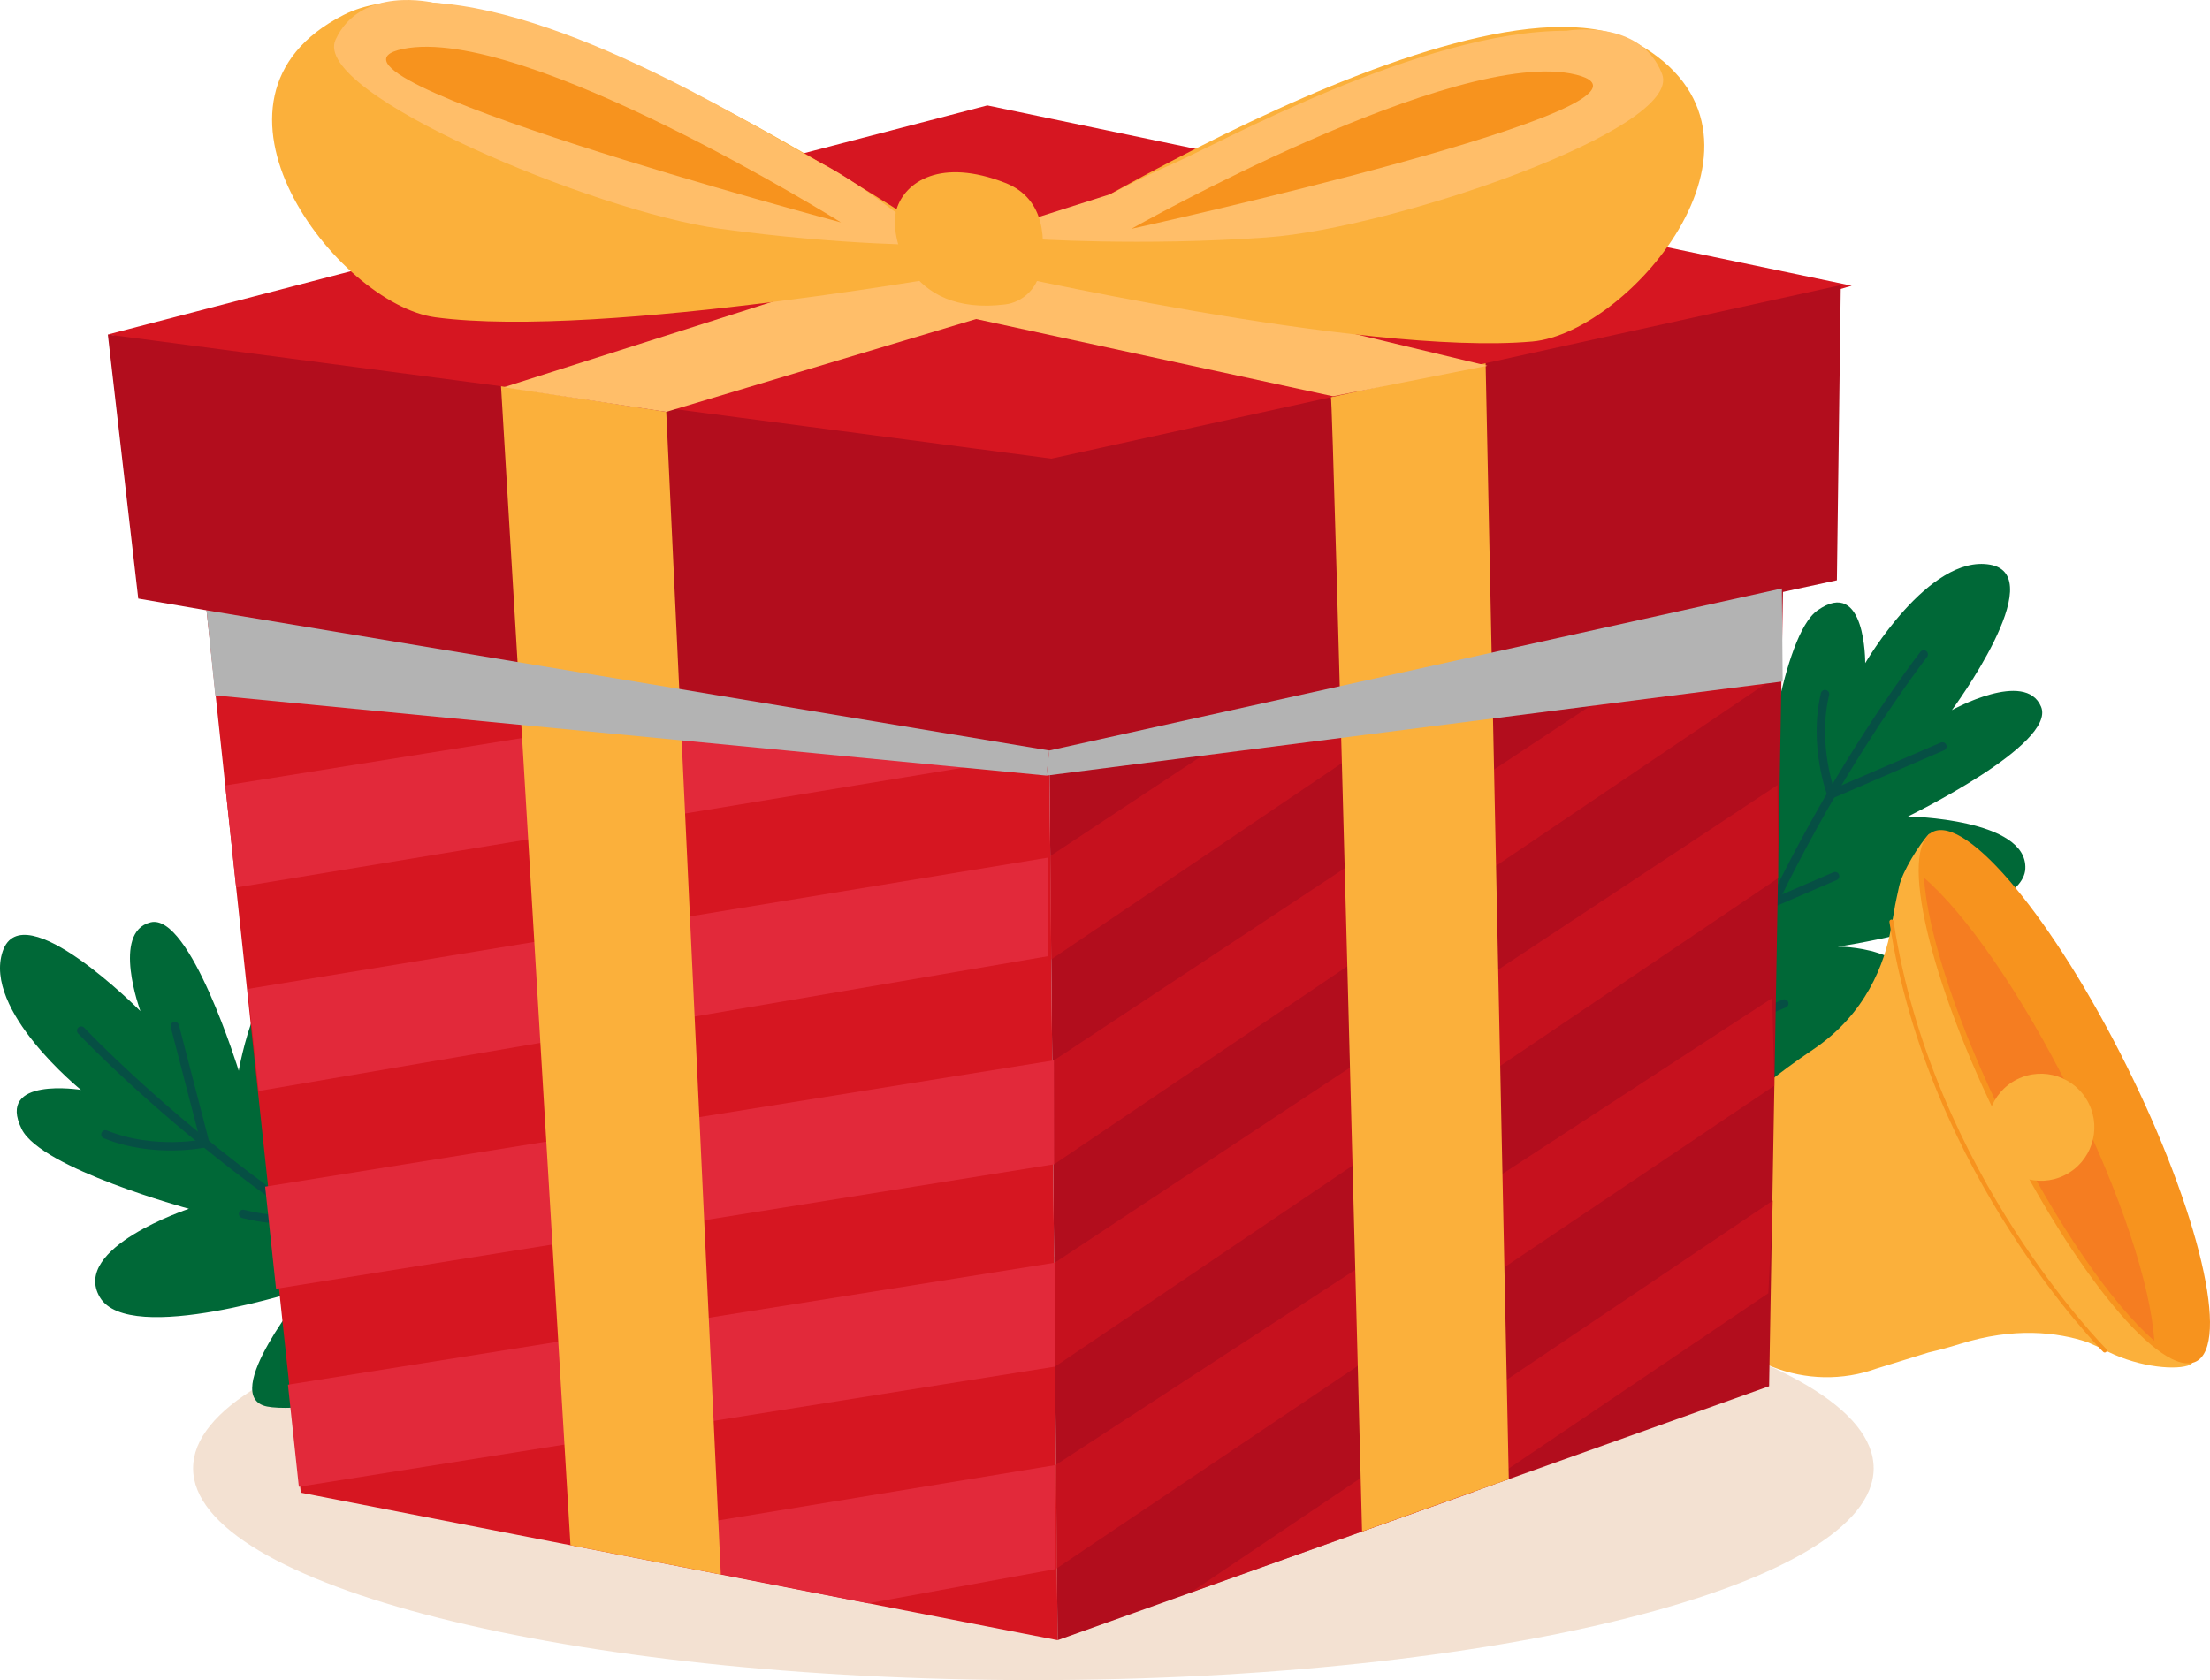 <svg width="263" height="200" viewBox="0 0 263 200" fill="none" xmlns="http://www.w3.org/2000/svg">
<g opacity="0.53">
<path d="M122.975 200C178.203 200 222.973 188.708 222.973 174.779C222.973 160.849 178.203 149.557 122.975 149.557C67.748 149.557 22.978 160.849 22.978 174.779C22.978 188.708 67.748 200 122.975 200Z" fill="#E8C7AA"/>
</g>
<path d="M207.015 129.885C198.722 129.934 196.056 127.956 192.873 122.489C190.435 118.305 187.989 109.512 188.134 106.562C188.43 100.577 202.745 109.135 202.745 109.135C202.745 109.135 192.676 89.252 197.957 84.899C203.239 80.547 209.951 93.803 209.951 93.803C209.951 93.803 211.999 75.674 216.294 72.657C222.056 68.609 221.97 78.939 221.97 78.939C221.97 78.939 229.523 65.93 236.828 67.217C244.133 68.504 232.286 84.529 232.286 84.529C232.286 84.529 241.047 79.656 242.898 84.134C244.748 88.611 227.054 97.192 227.054 97.192C227.054 97.192 241.319 97.439 241.023 103.424C240.727 109.409 218.688 112.698 218.688 112.698C218.688 112.698 228.139 112.477 229.176 119.45C229.747 123.283 217.187 129.824 207.015 129.885Z" fill="#006837"/>
<path d="M228.931 77.9C228.931 77.9 209.014 103.447 201.56 133.075" stroke="#064F44" stroke-miterlimit="10" stroke-linecap="round"/>
<path d="M231.153 88.855L217.942 94.548C217.942 94.548 215.728 88.782 217.184 82.624" stroke="#064F44" stroke-miterlimit="10" stroke-linecap="round"/>
<path d="M218.382 104.295L211.039 107.459C211.039 107.459 209.852 105.103 210.323 100.281" stroke="#064F44" stroke-miterlimit="10" stroke-linecap="round"/>
<path d="M212.335 119.456L204.991 122.62C204.991 122.62 203.805 120.265 204.274 115.441" stroke="#064F44" stroke-miterlimit="10" stroke-linecap="round"/>
<path d="M57.633 152.248C56.429 160.47 54.075 162.812 48.203 165.141C43.707 166.923 34.663 168.018 31.776 167.429C25.916 166.231 36.521 153.345 36.521 153.345C36.521 153.345 15.385 160.317 11.889 154.427C8.393 148.537 22.485 143.891 22.485 143.891C22.485 143.891 4.911 139.124 2.583 134.413C-0.541 128.095 9.637 129.739 9.637 129.739C9.637 129.739 -2.054 120.294 0.317 113.251C2.69 106.209 16.709 120.364 16.709 120.364C16.709 120.364 13.227 110.95 17.921 109.793C22.617 108.635 28.41 127.462 28.41 127.462C28.41 127.462 30.808 113.368 36.667 114.566C42.527 115.764 42.443 138.093 42.443 138.093C42.443 138.093 43.65 128.696 50.687 128.722C54.555 128.733 59.109 142.162 57.633 152.248Z" fill="#006837"/>
<path d="M9.662 122.685C9.662 122.685 31.855 146.274 59.956 158.132" stroke="#064F44" stroke-miterlimit="10" stroke-linecap="round"/>
<path d="M20.805 122.141L24.424 136.087C24.424 136.087 18.402 137.409 12.547 135.036" stroke="#064F44" stroke-miterlimit="10" stroke-linecap="round"/>
<path d="M34.107 137.123L36.12 144.874C36.12 144.874 33.617 145.693 28.93 144.5" stroke="#064F44" stroke-miterlimit="10" stroke-linecap="round"/>
<path d="M48.147 145.402L50.159 153.154C50.159 153.154 47.657 153.973 42.97 152.781" stroke="#064F44" stroke-miterlimit="10" stroke-linecap="round"/>
<path d="M255.886 156.235C249.439 150.231 244.793 143.149 240.371 135.596C234.548 125.652 230.395 110.931 229.605 99.22C228.397 100.496 226.382 103.756 226.003 105.516C225.921 105.897 225.476 107.885 225.423 108.386L225.421 108.38L225.078 110.333L225.09 110.335C225.076 110.384 225.052 110.428 225.043 110.479C224.281 114.718 222.064 120.689 215.779 124.924C211.445 127.844 208.205 130.514 205.836 133.02C199.935 138.165 197.999 146.833 201.65 154.175C205.68 162.28 215.098 165.91 223.392 162.884L223.386 162.89L229.527 160.989C230.74 160.712 231.968 160.38 233.211 159.99C239.694 157.955 244.822 158.576 248.412 159.766L250.177 160.551L250.175 160.548C253.923 162.627 258.488 163.136 260.349 162.566C261.155 162.318 260.75 161.965 261.792 161.469C259.776 159.771 257.802 158.019 255.886 156.235Z" fill="#FBB03B"/>
<path d="M229.993 99.026C234.081 96.985 244.411 109.444 253.066 126.854C261.72 144.264 265.424 160.031 261.336 162.072C257.247 164.112 246.918 151.653 238.261 134.243C229.608 116.834 225.906 101.067 229.993 99.026Z" fill="#F7931E"/>
<g opacity="0.38">
<path d="M228.968 104.491C229.374 111.008 232.968 122.093 238.861 133.945C244.753 145.797 251.42 155.348 256.366 159.599C255.96 153.082 252.366 141.997 246.475 130.145C240.582 118.293 233.915 108.742 228.968 104.491Z" fill="#F15A24"/>
</g>
<path d="M240.041 128.485C243.184 126.915 247.002 128.197 248.569 131.347C250.135 134.497 248.856 138.324 245.712 139.893C242.569 141.463 238.751 140.181 237.184 137.031C235.618 133.881 236.896 130.055 240.041 128.485Z" fill="#FBB03B"/>
<path d="M250.472 160.75C250.472 160.75 229.684 139.886 225.098 109.712" stroke="#F7931E" stroke-width="0.5" stroke-miterlimit="10" stroke-linecap="round" stroke-linejoin="round"/>
<path d="M35.795 177.685L22.098 49.402L124.639 64.336L125.862 195.247L35.795 177.685Z" fill="#D61621"/>
<path d="M210.531 165.014L125.862 195.247L124.639 64.336L212.611 45.989L210.531 165.014Z" fill="#B20D1D"/>
<path opacity="0.54" d="M125.608 174.402L210.902 118.812L211.157 129.241L125.637 186.773L125.608 174.402Z" fill="#D61621"/>
<path opacity="0.54" d="M141.738 189.537L210.991 142.904L210.437 153.942L175.47 177.568L141.738 189.537Z" fill="#D61621"/>
<path opacity="0.54" d="M125.517 150.312L211.526 93.456L211.619 104.527L125.546 162.682L125.517 150.312Z" fill="#D61621"/>
<path opacity="0.54" d="M125.429 126.221L211.436 69.365L211.531 80.437L125.457 138.591L125.429 126.221Z" fill="#D61621"/>
<path opacity="0.54" d="M124.692 102.096L210.699 45.241L210.792 56.312L124.719 114.467L124.692 102.096Z" fill="#D61621"/>
<path d="M123.955 77.974L26.807 93.499L28.103 105.647L124.664 89.727L123.955 77.974Z" fill="#E2293A"/>
<path d="M124.693 102.096L29.487 117.721L30.785 129.87L124.754 113.818L124.693 102.096Z" fill="#E2293A"/>
<path d="M125.429 126.221L31.553 141.259L32.849 153.41L125.456 138.591L125.429 126.221Z" fill="#E2293A"/>
<path d="M125.518 150.312L34.267 164.833L35.565 176.982L125.547 162.682L125.518 150.312Z" fill="#E2293A"/>
<path d="M125.609 174.402L67.966 183.865L103.345 190.856L125.638 186.773L125.609 174.402Z" fill="#E2293A"/>
<path d="M12.834 39.82L117.495 12.549L220.358 34.01L126.064 61.804L12.834 39.82Z" fill="#D61621"/>
<path d="M12.834 39.82L16.452 71.251L123.367 89.662L218.598 69.074L219.062 33.944L125.127 54.597L12.834 39.82Z" fill="#B20D1D"/>
<path d="M59.624 45.978L67.89 183.944L85.781 187.432L79.285 49.03L59.624 45.978Z" fill="#FBB03B"/>
<path d="M158.383 47.286C158.631 47.173 162.091 182.312 162.091 182.312L179.553 176.077L176.794 43.239L158.383 47.286Z" fill="#FBB03B"/>
<path d="M25.619 82.78L24.581 72.65L124.873 89.336L124.534 92.324L25.619 82.78Z" fill="#B3B3B3"/>
<path d="M212.147 81.117L124.533 92.324L124.872 89.336L212.052 70.046L212.147 81.117Z" fill="#B3B3B3"/>
<path d="M59.941 46.102L146.426 18.564L166.725 22.82L79.284 49.03L59.941 46.102Z" fill="#FFBE69"/>
<path d="M158.631 47.173L63.597 26.593L84.122 21.245L177.003 43.542L158.631 47.173Z" fill="#FFBE69"/>
<path d="M117.487 32.067C117.487 32.067 60.613 -8.207 40.925 1.763C21.237 11.733 40.168 36.214 51.815 37.772C71.845 40.449 117.487 32.067 117.487 32.067Z" fill="#FBB03B"/>
<path d="M51.618 0.33C51.618 0.33 42.923 -1.793 39.931 4.733C37.014 11.096 70.738 25.164 85.576 27.216C100.415 29.266 111.462 29.172 111.462 29.172C111.462 29.172 103.453 22.349 97.707 19.41C91.962 16.47 68.875 1.416 51.618 0.33Z" fill="#FFBE69"/>
<path d="M100.088 26.48C100.088 26.48 62.317 2.885 47.975 5.821C33.634 8.756 100.088 26.48 100.088 26.48Z" fill="#F7931E"/>
<path d="M117.001 32.056C117.001 32.056 175.589 -5.67 194.819 5.16C214.051 15.99 194.062 39.611 182.358 40.653C162.231 42.444 117.001 32.056 117.001 32.056Z" fill="#FBB03B"/>
<path d="M186.426 3.662C186.426 3.662 195.24 2.115 197.8 8.822C200.296 15.362 165.723 27.187 150.783 28.258C135.841 29.328 122.546 28.427 122.546 28.427C122.546 28.427 133.263 22.225 139.188 19.671C145.111 17.116 169.134 3.612 186.426 3.662Z" fill="#FFBE69"/>
<path d="M134.629 27.242C134.629 27.242 173.399 5.336 187.599 8.9C201.799 12.466 134.629 27.242 134.629 27.242Z" fill="#F7931E"/>
<path d="M119.621 36.239C121.704 35.976 123.368 34.376 123.779 32.313C124.464 28.868 124.548 23.694 119.631 21.771C111.985 18.782 107.725 21.594 106.695 24.91C105.744 27.965 107.948 37.711 119.621 36.239Z" fill="#FBB03B"/>
</svg>
